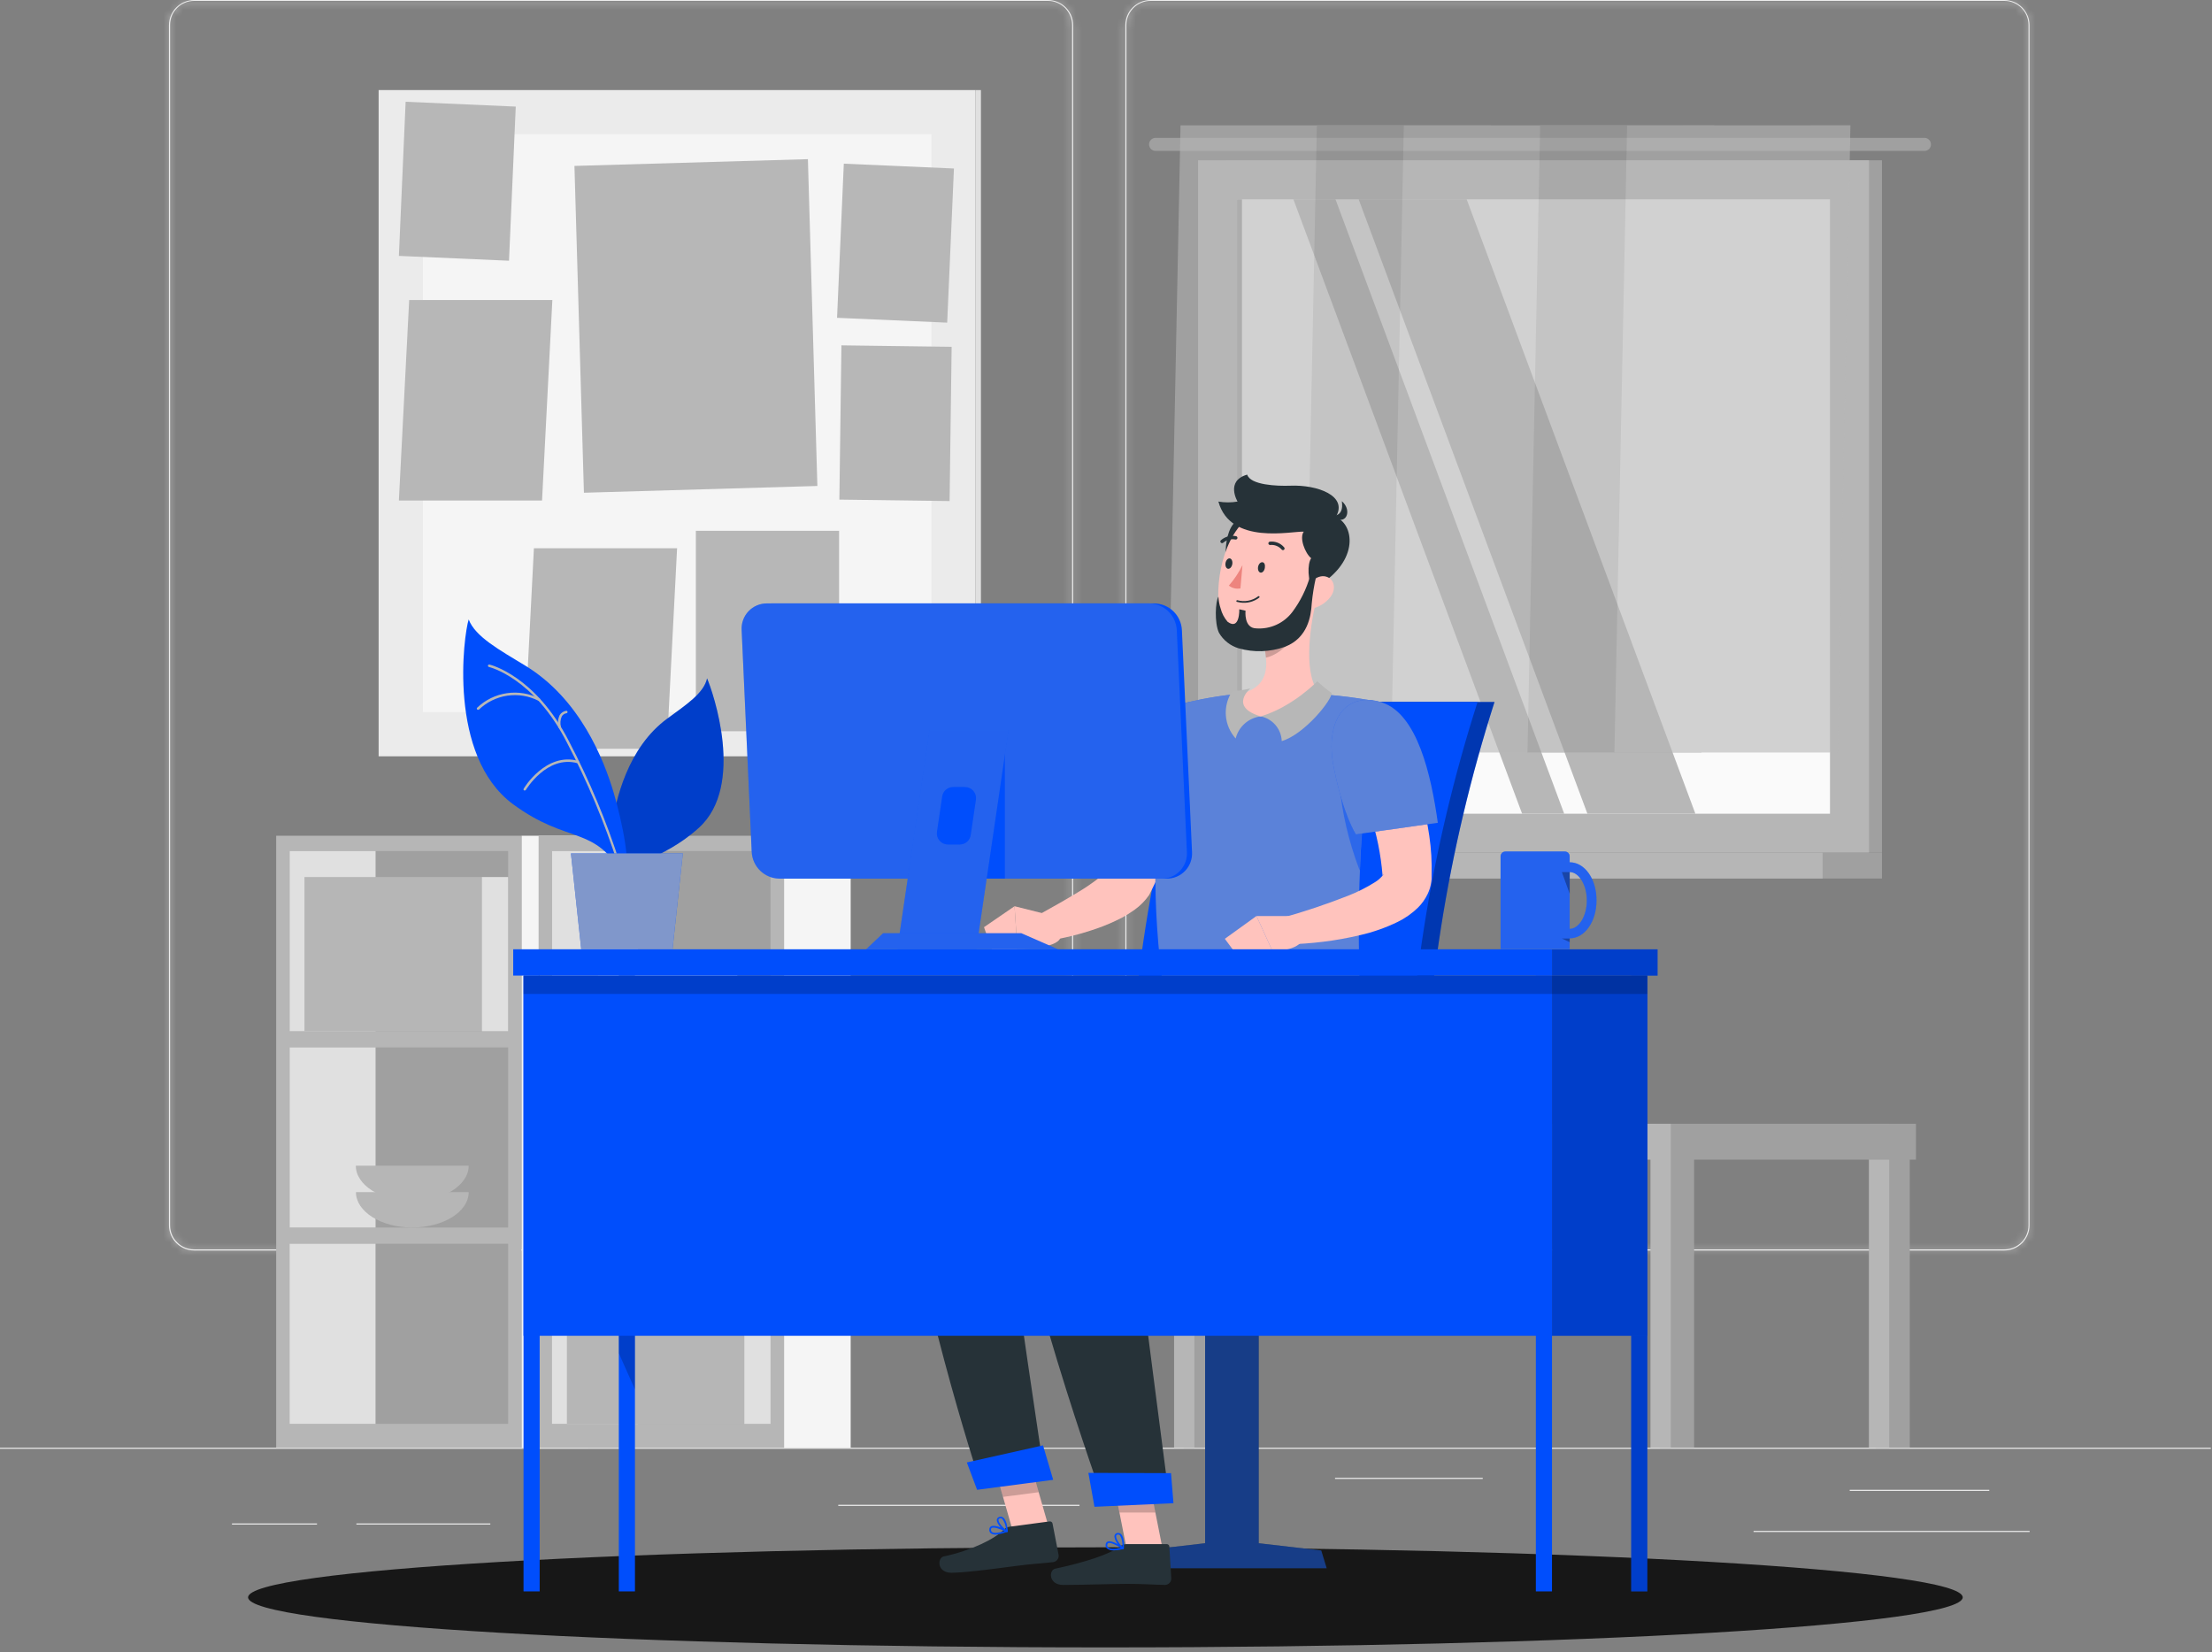<svg width="332" height="248" viewBox="0 0 332 248" fill="none" xmlns="http://www.w3.org/2000/svg">
<rect x="0" y="0" width="332" height="248" fill="#808080" stroke="none"/>
<path d="M331.823 217.278H0V217.443H331.823V217.278Z" fill="#EBEBEB"/>
<mask id="path-2-inside-1_1919_4493" fill="white">
<path d="M157.284 187.679H29.141C28.137 187.677 27.175 187.277 26.465 186.567C25.756 185.856 25.358 184.893 25.358 183.89V3.756C25.367 2.758 25.769 1.804 26.477 1.1C27.185 0.397 28.142 0.002 29.141 0H157.284C158.289 0 159.253 0.399 159.964 1.11C160.674 1.821 161.073 2.784 161.073 3.789V183.89C161.073 184.895 160.674 185.858 159.964 186.569C159.253 187.28 158.289 187.679 157.284 187.679ZM29.141 0.133C28.181 0.134 27.261 0.517 26.583 1.196C25.905 1.876 25.524 2.796 25.524 3.756V183.89C25.524 184.849 25.905 185.77 26.583 186.449C27.261 187.129 28.181 187.511 29.141 187.513H157.284C158.244 187.511 159.165 187.129 159.844 186.45C160.523 185.771 160.906 184.85 160.908 183.89V3.756C160.906 2.796 160.523 1.875 159.844 1.196C159.165 0.517 158.244 0.134 157.284 0.133H29.141Z"/>
</mask>
<path d="M157.284 187.679H29.141C28.137 187.677 27.175 187.277 26.465 186.567C25.756 185.856 25.358 184.893 25.358 183.89V3.756C25.367 2.758 25.769 1.804 26.477 1.1C27.185 0.397 28.142 0.002 29.141 0H157.284C158.289 0 159.253 0.399 159.964 1.11C160.674 1.821 161.073 2.784 161.073 3.789V183.89C161.073 184.895 160.674 185.858 159.964 186.569C159.253 187.28 158.289 187.679 157.284 187.679ZM29.141 0.133C28.181 0.134 27.261 0.517 26.583 1.196C25.905 1.876 25.524 2.796 25.524 3.756V183.89C25.524 184.849 25.905 185.77 26.583 186.449C27.261 187.129 28.181 187.511 29.141 187.513H157.284C158.244 187.511 159.165 187.129 159.844 186.45C160.523 185.771 160.906 184.85 160.908 183.89V3.756C160.906 2.796 160.523 1.875 159.844 1.196C159.165 0.517 158.244 0.134 157.284 0.133H29.141Z" fill="#EBEBEB"/>
<path d="M29.141 187.679L29.13 193.679H29.141V187.679ZM25.358 183.89L31.358 183.89V183.89H25.358ZM25.358 3.756L19.358 3.704L19.358 3.73V3.756H25.358ZM29.141 0V-6L29.13 -6L29.141 0ZM157.284 0V-6V0ZM161.073 183.89H155.073H161.073ZM29.141 0.133V-5.867L29.13 -5.867L29.141 0.133ZM25.524 3.756H31.524V3.756L25.524 3.756ZM25.524 183.89L31.524 183.89V183.89H25.524ZM29.141 187.513L29.13 193.513H29.141V187.513ZM157.284 187.513V193.513L157.295 193.513L157.284 187.513ZM160.908 183.89L166.908 183.9V183.89H160.908ZM160.908 3.756H166.908L166.908 3.745L160.908 3.756ZM157.284 0.133L157.295 -5.867H157.284V0.133ZM157.284 187.679V181.679H29.141V187.679V193.679H157.284V187.679ZM29.141 187.679L29.151 181.679C29.737 181.68 30.298 181.913 30.712 182.328L26.465 186.567L22.219 190.806C24.051 192.641 26.537 193.674 29.13 193.679L29.141 187.679ZM26.465 186.567L30.712 182.328C31.125 182.742 31.358 183.304 31.358 183.89L25.358 183.89H19.358C19.358 186.483 20.387 188.97 22.219 190.806L26.465 186.567ZM25.358 183.89H31.358V3.756H25.358H19.358V183.89H25.358ZM25.358 3.756L31.358 3.809C31.353 4.391 31.118 4.948 30.705 5.358L26.477 1.1L22.249 -3.157C20.42 -1.34 19.381 1.125 19.358 3.704L25.358 3.756ZM26.477 1.1L30.705 5.358C30.292 5.768 29.733 5.999 29.151 6L29.141 0L29.13 -6C26.552 -5.996 24.079 -4.974 22.249 -3.157L26.477 1.1ZM29.141 0V6H157.284V0V-6H29.141V0ZM157.284 0V6C156.698 6 156.135 5.767 155.721 5.353L159.964 1.11L164.206 -3.133C162.37 -4.969 159.88 -6 157.284 -6V0ZM159.964 1.11L155.721 5.353C155.306 4.938 155.073 4.376 155.073 3.789H161.073H167.073C167.073 1.193 166.042 -1.297 164.206 -3.133L159.964 1.11ZM161.073 3.789H155.073V183.89H161.073H167.073V3.789H161.073ZM161.073 183.89H155.073C155.073 183.303 155.306 182.741 155.721 182.326L159.964 186.569L164.206 190.812C166.042 188.976 167.073 186.486 167.073 183.89H161.073ZM159.964 186.569L155.721 182.326C156.136 181.912 156.698 181.679 157.284 181.679V187.679V193.679C159.88 193.679 162.37 192.648 164.206 190.812L159.964 186.569ZM29.141 0.133L29.13 -5.867C26.58 -5.863 24.137 -4.847 22.336 -3.042L26.583 1.196L30.829 5.435C30.385 5.881 29.781 6.132 29.152 6.133L29.141 0.133ZM26.583 1.196L22.336 -3.042C20.535 -1.238 19.524 1.207 19.524 3.756L25.524 3.756L31.524 3.756C31.524 4.386 31.274 4.99 30.829 5.435L26.583 1.196ZM25.524 3.756H19.524V183.89H25.524H31.524V3.756H25.524ZM25.524 183.89H19.524C19.524 186.439 20.535 188.884 22.336 190.688L26.583 186.449L30.829 182.211C31.274 182.656 31.524 183.26 31.524 183.89L25.524 183.89ZM26.583 186.449L22.336 190.688C24.137 192.492 26.581 193.508 29.13 193.513L29.141 187.513L29.152 181.513C29.781 181.514 30.385 181.765 30.829 182.211L26.583 186.449ZM29.141 187.513V193.513H157.284V187.513V181.513H29.141V187.513ZM157.284 187.513L157.295 193.513C159.843 193.508 162.285 192.494 164.087 190.692L159.844 186.45L155.602 182.207C156.045 181.764 156.646 181.514 157.273 181.513L157.284 187.513ZM159.844 186.45L164.087 190.692C165.889 188.891 166.903 186.449 166.908 183.9L160.908 183.89L154.908 183.879C154.909 183.252 155.158 182.651 155.602 182.207L159.844 186.45ZM160.908 183.89H166.908V3.756H160.908H154.908V183.89H160.908ZM160.908 3.756L166.908 3.745C166.903 1.197 165.889 -1.245 164.087 -3.047L159.844 1.196L155.602 5.439C155.158 4.995 154.909 4.394 154.908 3.767L160.908 3.756ZM159.844 1.196L164.087 -3.047C162.285 -4.848 159.843 -5.863 157.295 -5.867L157.284 0.133L157.273 6.133C156.646 6.132 156.045 5.882 155.602 5.439L159.844 1.196ZM157.284 0.133V-5.867H29.141V0.133V6.133H157.284V0.133Z" fill="white" mask="url(#path-2-inside-1_1919_4493)"/>
<mask id="path-4-inside-2_1919_4493" fill="white">
<path d="M300.837 187.679H172.687C171.683 187.677 170.72 187.277 170.01 186.567C169.299 185.857 168.9 184.894 168.898 183.89V3.756C168.908 2.758 169.312 1.803 170.021 1.1C170.731 0.397 171.688 0.002 172.687 0H300.837C301.834 0.003 302.79 0.4 303.496 1.103C304.203 1.806 304.605 2.759 304.613 3.756V183.89C304.613 184.892 304.216 185.854 303.508 186.564C302.8 187.275 301.84 187.675 300.837 187.679ZM172.687 0.133C171.727 0.134 170.806 0.517 170.127 1.196C169.448 1.875 169.065 2.796 169.064 3.756V183.89C169.065 184.85 169.448 185.771 170.127 186.45C170.806 187.129 171.727 187.511 172.687 187.513H300.837C301.798 187.511 302.718 187.129 303.397 186.45C304.077 185.771 304.459 184.85 304.461 183.89V3.756C304.459 2.796 304.077 1.875 303.397 1.196C302.718 0.517 301.798 0.134 300.837 0.133H172.687Z"/>
</mask>
<path d="M300.837 187.679H172.687C171.683 187.677 170.72 187.277 170.01 186.567C169.299 185.857 168.9 184.894 168.898 183.89V3.756C168.908 2.758 169.312 1.803 170.021 1.1C170.731 0.397 171.688 0.002 172.687 0H300.837C301.834 0.003 302.79 0.4 303.496 1.103C304.203 1.806 304.605 2.759 304.613 3.756V183.89C304.613 184.892 304.216 185.854 303.508 186.564C302.8 187.275 301.84 187.675 300.837 187.679ZM172.687 0.133C171.727 0.134 170.806 0.517 170.127 1.196C169.448 1.875 169.065 2.796 169.064 3.756V183.89C169.065 184.85 169.448 185.771 170.127 186.45C170.806 187.129 171.727 187.511 172.687 187.513H300.837C301.798 187.511 302.718 187.129 303.397 186.45C304.077 185.771 304.459 184.85 304.461 183.89V3.756C304.459 2.796 304.077 1.875 303.397 1.196C302.718 0.517 301.798 0.134 300.837 0.133H172.687Z" fill="#EBEBEB"/>
<path d="M300.837 187.679V193.679H300.848L300.858 193.679L300.837 187.679ZM172.687 187.679L172.677 193.679H172.687V187.679ZM168.898 183.89H162.898L162.898 183.9L168.898 183.89ZM168.898 3.756L162.898 3.693L162.898 3.725V3.756H168.898ZM172.687 0V-6L172.677 -6L172.687 0ZM300.837 0L300.858 -6L300.848 -6H300.837V0ZM304.613 3.756H310.613V3.73L310.613 3.704L304.613 3.756ZM304.613 183.89H298.613V183.89L304.613 183.89ZM172.687 0.133V-5.867L172.676 -5.867L172.687 0.133ZM169.064 3.756L163.064 3.745V3.756H169.064ZM169.064 183.89H163.064L163.064 183.9L169.064 183.89ZM172.687 187.513L172.676 193.513H172.687V187.513ZM300.837 187.513V193.513L300.848 193.513L300.837 187.513ZM304.461 183.89L310.461 183.9V183.89H304.461ZM304.461 3.756H310.461L310.461 3.745L304.461 3.756ZM300.837 0.133L300.848 -5.867H300.837V0.133ZM300.837 187.679V181.679H172.687V187.679V193.679H300.837V187.679ZM172.687 187.679L172.698 181.679C173.281 181.68 173.84 181.912 174.252 182.324L170.01 186.567L165.767 190.81C167.6 192.643 170.085 193.674 172.677 193.679L172.687 187.679ZM170.01 186.567L174.252 182.324C174.665 182.737 174.897 183.296 174.898 183.879L168.898 183.89L162.898 183.9C162.902 186.492 163.934 188.977 165.767 190.81L170.01 186.567ZM168.898 183.89H174.898V3.756H168.898H162.898V183.89H168.898ZM168.898 3.756L174.897 3.819C174.891 4.399 174.657 4.953 174.245 5.361L170.021 1.1L165.797 -3.161C163.967 -1.347 162.925 1.116 162.898 3.693L168.898 3.756ZM170.021 1.1L174.245 5.361C173.833 5.77 173.277 5.999 172.697 6L172.687 0L172.677 -6C170.1 -5.996 167.628 -4.976 165.797 -3.161L170.021 1.1ZM172.687 0V6H300.837V0V-6H172.687V0ZM300.837 0L300.816 6C300.235 5.998 299.677 5.767 299.265 5.357L303.496 1.103L307.728 -3.151C305.902 -4.967 303.434 -5.991 300.858 -6L300.837 0ZM303.496 1.103L299.265 5.357C298.853 4.946 298.619 4.39 298.614 3.809L304.613 3.756L310.613 3.704C310.591 1.128 309.554 -1.335 307.728 -3.151L303.496 1.103ZM304.613 3.756H298.613V183.89H304.613H310.613V3.756H304.613ZM304.613 183.89L298.613 183.89C298.613 183.305 298.845 182.744 299.258 182.329L303.508 186.564L307.758 190.8C309.587 188.965 310.613 186.48 310.613 183.889L304.613 183.89ZM303.508 186.564L299.258 182.329C299.671 181.915 300.231 181.681 300.816 181.679L300.837 187.679L300.858 193.679C303.449 193.67 305.93 192.634 307.758 190.8L303.508 186.564ZM172.687 0.133L172.676 -5.867C170.128 -5.863 167.686 -4.848 165.884 -3.047L170.127 1.196L174.37 5.439C173.926 5.882 173.325 6.132 172.698 6.133L172.687 0.133ZM170.127 1.196L165.884 -3.047C164.083 -1.245 163.068 1.197 163.064 3.745L169.064 3.756L175.064 3.767C175.063 4.394 174.813 4.995 174.37 5.439L170.127 1.196ZM169.064 3.756H163.064V183.89H169.064H175.064V3.756H169.064ZM169.064 183.89L163.064 183.9C163.068 186.448 164.083 188.891 165.884 190.692L170.127 186.45L174.37 182.207C174.813 182.651 175.063 183.252 175.064 183.879L169.064 183.89ZM170.127 186.45L165.884 190.692C167.686 192.494 170.128 193.508 172.676 193.513L172.687 187.513L172.698 181.513C173.325 181.514 173.926 181.764 174.37 182.207L170.127 186.45ZM172.687 187.513V193.513H300.837V187.513V181.513H172.687V187.513ZM300.837 187.513L300.848 193.513C303.396 193.508 305.838 192.494 307.64 190.692L303.397 186.45L299.155 182.207C299.598 181.764 300.199 181.514 300.826 181.513L300.837 187.513ZM303.397 186.45L307.64 190.692C309.442 188.891 310.456 186.448 310.461 183.9L304.461 183.89L298.461 183.879C298.462 183.252 298.711 182.651 299.155 182.207L303.397 186.45ZM304.461 183.89H310.461V3.756H304.461H298.461V183.89H304.461ZM304.461 3.756L310.461 3.745C310.456 1.197 309.442 -1.245 307.64 -3.047L303.397 1.196L299.155 5.439C298.711 4.995 298.462 4.394 298.461 3.767L304.461 3.756ZM303.397 1.196L307.64 -3.047C305.838 -4.848 303.396 -5.863 300.848 -5.867L300.837 0.133L300.826 6.133C300.199 6.132 299.598 5.882 299.155 5.439L303.397 1.196ZM300.837 0.133V-5.867H172.687V0.133V6.133H300.837V0.133Z" fill="white" mask="url(#path-4-inside-2_1919_4493)"/>
<path d="M298.574 223.595H277.623V223.761H298.574V223.595Z" fill="#EBEBEB"/>
<path d="M222.547 221.797H200.375V221.963H222.547V221.797Z" fill="#EBEBEB"/>
<path d="M304.627 229.761H263.195V229.927H304.627V229.761Z" fill="#EBEBEB"/>
<path d="M47.577 228.646H34.815V228.812H47.577V228.646Z" fill="#EBEBEB"/>
<path d="M73.592 228.646H53.49V228.812H73.592V228.646Z" fill="#EBEBEB"/>
<path d="M162.022 225.845H125.814V226.011H162.022V225.845Z" fill="#EBEBEB"/>
<path d="M183.996 127.971L282.467 127.971V24.057L183.996 24.057V127.971Z" fill="#A0A0A0"/>
<path d="M173.444 20.692H288.845C288.974 20.692 289.101 20.718 289.22 20.767C289.339 20.817 289.447 20.889 289.537 20.981C289.628 21.072 289.7 21.18 289.748 21.299C289.797 21.418 289.821 21.546 289.821 21.675C289.821 21.933 289.718 22.181 289.535 22.364C289.352 22.547 289.104 22.65 288.845 22.65H173.444C173.315 22.651 173.188 22.627 173.068 22.578C172.949 22.529 172.841 22.457 172.75 22.367C172.658 22.276 172.586 22.168 172.536 22.049C172.487 21.931 172.462 21.803 172.462 21.675C172.462 21.414 172.565 21.164 172.749 20.98C172.933 20.796 173.183 20.692 173.444 20.692Z" fill="#A0A0A0"/>
<path d="M179.815 127.971L280.516 127.971V24.057L179.815 24.057V127.971Z" fill="#B6B6B6"/>
<path d="M183.996 131.853H282.467V127.971L183.996 127.971V131.853Z" fill="#A0A0A0"/>
<path d="M172.853 131.853H273.555V127.971L172.853 127.971V131.853Z" fill="#B6B6B6"/>
<path d="M274.663 122.124V29.91L185.661 29.91V122.124H274.663Z" fill="#FAFAFA"/>
<path d="M254.462 122.124L220.131 29.904H203.918L238.255 122.124H254.462Z" fill="#B7B7B7"/>
<path d="M234.771 122.124L200.441 29.904H194.123L228.453 122.124H234.771Z" fill="#B7B7B7"/>
<path d="M186.411 122.124V29.91H185.668V122.124H186.411Z" fill="#A0A0A0"/>
<g opacity="0.6">
<path d="M208.796 112.939H175.282L177.187 18.814H210.701L208.796 112.939Z" fill="#B6B6B6"/>
<path d="M221.85 112.939H195.742L197.647 18.814H223.755L221.85 112.939Z" fill="#A0A0A0"/>
<path d="M242.31 112.939H208.796L210.701 18.814H244.215L242.31 112.939Z" fill="#B6B6B6"/>
<path d="M255.364 112.939H229.256L231.161 18.814L257.269 18.808L255.364 112.939Z" fill="#A0A0A0"/>
<path d="M275.824 112.939H242.31L244.215 18.814L277.729 18.808L275.824 112.939Z" fill="#B6B6B6"/>
</g>
<path d="M146.42 113.51V13.518L56.828 13.518V113.51H146.42Z" fill="#EBEBEB"/>
<path d="M147.23 113.51V13.518H146.42V113.51H147.23Z" fill="#E0E0E0"/>
<path d="M63.471 106.867L139.79 106.867V20.148L63.471 20.148L63.471 106.867Z" fill="#F5F5F5"/>
<path d="M104.444 109.747H125.94V79.664H104.444V109.747Z" fill="#B7B7B7"/>
<path d="M78.589 112.375H100.078L101.624 82.285H80.135L78.589 112.375Z" fill="#B7B7B7"/>
<path d="M59.867 75.118H81.356L82.903 45.028H61.414L59.867 75.118Z" fill="#B7B7B7"/>
<path d="M125.634 47.698L142.163 48.423L143.177 25.29L126.648 24.566L125.634 47.698Z" fill="#B7B7B7"/>
<path d="M59.868 38.405L76.397 39.13L77.41 15.997L60.882 15.273L59.868 38.405Z" fill="#B7B7B7"/>
<path d="M142.832 52.05L126.289 51.83L125.982 74.983L142.525 75.202L142.832 52.05Z" fill="#B7B7B7"/>
<path d="M87.641 73.952L122.68 72.936L121.258 23.887L86.219 24.902L87.641 73.952Z" fill="#B7B7B7"/>
<path d="M78.29 217.278V125.429H41.451L41.451 217.278H78.29Z" fill="#B6B6B6"/>
<path d="M76.266 154.769V127.732H43.469V154.769H76.266Z" fill="#A0A0A0"/>
<path d="M76.266 184.235V157.198H43.469V184.235H76.266Z" fill="#A0A0A0"/>
<path d="M76.266 213.7V186.664H43.469V213.7H76.266Z" fill="#A0A0A0"/>
<path d="M56.37 154.769V127.732H43.469V154.769H56.37Z" fill="#E0E0E0"/>
<path d="M56.37 184.235V157.198H43.469V184.235H56.37Z" fill="#E0E0E0"/>
<path d="M56.363 213.7V186.664H43.462V213.7H56.363Z" fill="#E0E0E0"/>
<path d="M88.291 217.278V125.429H78.29V217.278H88.291Z" fill="#F5F5F5"/>
<path d="M117.678 217.278V125.429H80.839V217.278H117.678Z" fill="#B6B6B6"/>
<path d="M115.653 154.769V127.732H82.856V154.769H115.653Z" fill="#A0A0A0"/>
<path d="M115.654 184.235V157.198H82.856V184.235H115.654Z" fill="#A0A0A0"/>
<path d="M115.66 213.694V186.657H82.863V213.694H115.66Z" fill="#A0A0A0"/>
<path d="M95.757 154.769V127.732H82.856V154.769H95.757Z" fill="#E0E0E0"/>
<path d="M95.757 184.235V157.198H82.856V184.235H95.757Z" fill="#E0E0E0"/>
<path d="M95.751 213.7V186.664H82.85V213.7H95.751Z" fill="#E0E0E0"/>
<path d="M127.679 217.278V125.429H117.678V217.278H127.679Z" fill="#F5F5F5"/>
<path d="M70.346 178.919C70.346 181.852 66.55 184.228 61.872 184.228C57.193 184.228 53.423 181.839 53.423 178.919H70.346Z" fill="#B6B6B6"/>
<path d="M70.346 174.95C70.346 177.884 66.55 180.259 61.872 180.259C57.193 180.259 53.404 177.884 53.404 174.95H70.346Z" fill="#B6B6B6"/>
<path d="M110.829 149.46C110.829 152.393 106.084 154.769 100.21 154.769C94.337 154.769 89.592 152.393 89.592 149.46H110.829Z" fill="#FAFAFA"/>
<path d="M110.829 145.484C110.829 148.418 106.084 150.794 100.21 150.794C94.337 150.794 89.592 148.411 89.592 145.484H110.829Z" fill="#FAFAFA"/>
<path d="M85.086 213.694H111.718V190.553H85.086V213.694Z" fill="#B6B6B6"/>
<path d="M115.653 190.559H111.711V213.701H115.653V190.559Z" fill="#E0E0E0"/>
<path d="M45.699 154.769H72.331V131.627H45.699V154.769Z" fill="#B6B6B6"/>
<path d="M76.266 131.627H72.324V154.769H76.266V131.627Z" fill="#E0E0E0"/>
<path d="M177.605 217.278H182.775V168.659H177.605V217.278Z" fill="#A0A0A0"/>
<path d="M176.218 217.278H179.264V168.659H176.218V217.278Z" fill="#B6B6B6"/>
<path d="M248.661 168.659H175.282V174.041H248.661V168.659Z" fill="#B6B6B6"/>
<path d="M281.472 217.278H286.642V168.659H281.472V217.278Z" fill="#A0A0A0"/>
<path d="M280.503 217.278H283.549V168.659H280.503V217.278Z" fill="#B6B6B6"/>
<path d="M287.564 168.659H250.871V174.041H287.564V168.659Z" fill="#A0A0A0"/>
<path d="M249.099 217.278H254.269V168.659H249.099V217.278Z" fill="#A0A0A0"/>
<path d="M247.719 217.278H250.765V168.659H247.719V217.278Z" fill="#B6B6B6"/>
<path d="M165.911 247.248C236.976 247.248 294.586 243.884 294.586 239.735C294.586 235.586 236.976 232.223 165.911 232.223C94.847 232.223 37.237 235.586 37.237 239.735C37.237 243.884 94.847 247.248 165.911 247.248Z" fill="#171717"/>
<path d="M198.304 232.701L188.92 231.612V177.784H180.876V231.612L171.493 232.701L170.676 235.369H199.12L198.304 232.701Z" fill="#263238"/>
<path opacity="0.4" d="M198.304 232.701L188.92 231.612V177.784H180.876V231.612L171.493 232.701L170.676 235.369H199.12L198.304 232.701Z" fill="#004EFC"/>
<path d="M182.502 105.354H224.312C217.233 127.478 213.593 150.559 213.521 173.789H171.712C171.784 150.559 175.423 127.478 182.502 105.354Z" fill="#004EFC"/>
<path opacity="0.3" d="M182.502 105.354H224.312C217.233 127.478 213.593 150.559 213.521 173.789H171.712C171.784 150.559 175.423 127.478 182.502 105.354Z" fill="black"/>
<path d="M179.961 105.354H221.77C214.689 127.478 211.047 150.559 210.973 173.789H169.163C169.234 150.559 172.876 127.477 179.961 105.354Z" fill="#004EFC"/>
<path d="M203.918 180.213H144.734C147.223 174.798 151.749 171.479 156.634 171.479H199.91L203.918 180.213Z" fill="#004EFC"/>
<path d="M215.944 180.213H187.367C189.849 174.798 194.375 171.479 199.266 171.479H209.38C214.265 171.479 216.68 174.3 215.944 180.213Z" fill="#004EFC"/>
<path opacity="0.3" d="M215.944 180.213H187.367C189.849 174.798 194.375 171.479 199.266 171.479H209.38C214.265 171.479 216.68 174.3 215.944 180.213Z" fill="black"/>
<path d="M157.583 229.827L152.227 230.531L148.743 218.399L154.098 217.696L157.583 229.827Z" fill="#FFC3BD"/>
<path d="M151.557 229.13L157.53 228.34C157.63 228.325 157.732 228.349 157.815 228.407C157.898 228.465 157.955 228.553 157.974 228.652L158.89 233.371C158.924 233.621 158.858 233.874 158.707 234.075C158.555 234.277 158.33 234.41 158.08 234.446C155.983 234.685 154.968 234.692 152.327 235.043C150.701 235.256 145.106 236.032 142.843 236.045C140.58 236.059 140.693 233.822 141.622 233.603C145.916 232.674 149.32 230.949 150.674 229.575C150.911 229.333 151.221 229.177 151.557 229.13Z" fill="#263238"/>
<path opacity="0.2" d="M154.098 217.702L148.743 218.406L150.541 224.657L155.897 223.954L154.098 217.702Z" fill="black"/>
<path d="M175.149 152.041C175.149 152.041 133.174 155.048 134.866 170.424C137.302 192.53 146.812 221.558 146.812 221.558L156.547 219.886C156.547 219.886 152.473 193.121 150.309 175.866C160.781 171.526 189.185 175.687 192.517 166.641C194.151 161.956 194.582 156.936 193.771 152.041H175.149Z" fill="#263238"/>
<path opacity="0.3" d="M154.696 164.843C154.696 164.843 155.718 169.415 156.415 174.379H156.322L155.247 174.545L154.696 174.652L154.079 174.764C153.236 174.941 152.403 175.163 151.583 175.428L151.019 175.614C150.774 175.693 150.535 175.793 150.309 175.886C150.555 177.877 151.404 180.472 151.411 182.741C142.073 171.698 149.772 164.843 154.696 164.843Z" fill="black"/>
<path d="M158.074 222.096L146.652 223.595L145.113 219.487L156.547 216.926L158.074 222.096Z" fill="#004EFC"/>
<path d="M149.778 230.285C150.257 230.209 150.726 230.083 151.178 229.907C151.201 229.899 151.221 229.884 151.236 229.866C151.251 229.847 151.261 229.824 151.265 229.801C151.266 229.776 151.259 229.751 151.246 229.73C151.233 229.708 151.214 229.692 151.192 229.681C151.006 229.582 149.36 228.745 148.736 229.09C148.666 229.131 148.607 229.187 148.564 229.256C148.522 229.324 148.496 229.402 148.491 229.482C148.465 229.605 148.474 229.732 148.518 229.849C148.561 229.967 148.637 230.069 148.736 230.146C149.054 230.32 149.426 230.37 149.778 230.285ZM150.813 229.774C149.884 230.086 149.174 230.152 148.889 229.933C148.828 229.881 148.782 229.814 148.756 229.738C148.731 229.662 148.726 229.58 148.743 229.502C148.743 229.463 148.754 229.425 148.774 229.391C148.794 229.357 148.822 229.329 148.856 229.309C149.194 229.15 150.143 229.482 150.813 229.801V229.774Z" fill="#004EFC"/>
<path d="M151.152 229.94C151.169 229.947 151.188 229.947 151.205 229.94C151.224 229.928 151.239 229.911 151.249 229.891C151.26 229.871 151.265 229.849 151.265 229.827C151.265 229.767 151.178 228.208 150.568 227.763C150.491 227.703 150.401 227.662 150.305 227.643C150.21 227.625 150.111 227.629 150.017 227.657C149.91 227.674 149.813 227.727 149.739 227.806C149.666 227.886 149.621 227.987 149.612 228.095C149.566 228.692 150.515 229.708 151.086 229.953C151.108 229.956 151.132 229.951 151.152 229.94ZM150.137 227.869C150.237 227.856 150.34 227.882 150.422 227.942C150.782 228.419 150.982 228.997 150.993 229.595C150.475 229.263 149.831 228.487 149.864 228.095C149.864 228.015 149.898 227.922 150.077 227.883L150.137 227.869Z" fill="#004EFC"/>
<path d="M180.963 110.53C180.498 112.614 179.934 114.552 179.37 116.543C178.806 118.534 178.169 120.478 177.479 122.423C176.789 124.367 176.065 126.312 175.275 128.243C174.486 130.174 173.603 132.079 172.654 133.97L172.481 134.309L172.415 134.408C171.84 135.225 171.131 135.938 170.318 136.519C169.694 136.972 169.04 137.382 168.36 137.746C167.143 138.378 165.881 138.919 164.584 139.366C163.33 139.804 162.076 140.169 160.821 140.48C159.559 140.794 158.28 141.043 156.992 141.224L155.751 137.375L158.903 135.609C159.945 135.012 160.974 134.421 161.956 133.811C162.905 133.239 163.822 132.616 164.704 131.946C165.08 131.666 165.433 131.355 165.759 131.017C166.031 130.732 166.23 130.453 166.19 130.426L165.951 130.864C166.675 129.099 167.338 127.287 167.982 125.456C168.626 123.624 169.21 121.766 169.787 119.888C170.364 118.009 170.915 116.131 171.453 114.24C171.99 112.349 172.515 110.424 173.012 108.599L180.963 110.53Z" fill="#FFC3BD"/>
<path d="M172.189 109.09C167.803 114.127 164.889 121.175 164.889 121.175L176.37 128.084C179.689 124.042 183.816 113.364 183.982 109.76C184.241 104.226 176.915 103.668 172.189 109.09Z" fill="#004EFC"/>
<path opacity="0.5" d="M172.189 109.09C167.803 114.127 164.889 121.175 164.889 121.175L176.37 128.084C179.689 124.042 183.816 113.364 183.982 109.76C184.241 104.226 176.915 103.668 172.189 109.09Z" fill="#B7B7B7"/>
<path opacity="0.5" d="M176.231 114.227C173.729 116.33 171.951 120.704 171.174 124.951L176.37 128.077C178.01 126.086 179.848 122.469 181.308 118.872C180.14 115.308 178.441 112.368 176.231 114.227Z" fill="#004EFC"/>
<path d="M174.612 233.059H169.216L166.741 220.563H172.136L174.612 233.059Z" fill="#FFC3BD"/>
<path d="M169.044 231.745H175.109C175.21 231.741 175.309 231.778 175.383 231.846C175.458 231.914 175.502 232.009 175.508 232.11L175.8 236.908C175.801 237.16 175.703 237.403 175.527 237.584C175.35 237.764 175.11 237.867 174.857 237.87C172.747 237.831 171.738 237.711 169.07 237.711C167.431 237.711 161.87 237.877 159.607 237.877C157.344 237.877 157.403 235.641 158.366 235.435C162.666 234.526 166.595 233.271 168.115 232.077C168.379 231.866 168.706 231.749 169.044 231.745Z" fill="#263238"/>
<path opacity="0.2" d="M172.136 220.563H166.741L168.022 227.007H173.417L172.136 220.563Z" fill="black"/>
<path d="M185.721 152.041C185.721 152.041 150.15 155.048 151.026 170.497C151.981 187.414 165.679 225.454 165.679 225.454H175.561C175.561 225.454 171.088 191.037 168.924 173.809C178.952 173.809 199.757 175.7 203.089 166.655C204.717 162.054 205.045 157.095 204.038 152.32L185.721 152.041Z" fill="#263238"/>
<path d="M176.125 225.606L164.272 226.144L163.356 221.054L175.76 221.094L176.125 225.606Z" fill="#004EFC"/>
<path d="M167.132 232.687C167.618 232.673 168.1 232.608 168.572 232.495C168.596 232.489 168.617 232.476 168.634 232.459C168.65 232.441 168.661 232.419 168.665 232.395C168.671 232.371 168.668 232.347 168.659 232.324C168.649 232.301 168.633 232.282 168.612 232.269C168.44 232.15 166.913 231.101 166.256 231.36C166.181 231.39 166.115 231.439 166.064 231.502C166.013 231.564 165.979 231.639 165.964 231.718C165.928 231.833 165.924 231.955 165.952 232.072C165.98 232.189 166.039 232.296 166.124 232.382C166.409 232.608 166.77 232.717 167.132 232.687ZM168.227 232.309C167.258 232.502 166.548 232.475 166.296 232.223C166.244 232.162 166.208 232.088 166.193 232.009C166.178 231.929 166.184 231.848 166.21 231.772C166.216 231.732 166.232 231.695 166.256 231.664C166.281 231.632 166.313 231.608 166.349 231.592C166.701 231.46 167.597 231.911 168.227 232.309Z" fill="#004EFC"/>
<path d="M168.566 232.495H168.619C168.638 232.486 168.654 232.472 168.666 232.454C168.677 232.437 168.684 232.416 168.685 232.395C168.685 232.329 168.811 230.776 168.267 230.252C168.197 230.185 168.113 230.134 168.022 230.103C167.93 230.073 167.833 230.062 167.736 230.073C167.628 230.077 167.525 230.118 167.442 230.187C167.359 230.257 167.302 230.352 167.278 230.458C167.159 231.042 167.942 232.17 168.5 232.488C168.52 232.497 168.544 232.499 168.566 232.495ZM167.823 230.305C167.873 230.305 167.923 230.314 167.97 230.334C168.017 230.353 168.059 230.382 168.095 230.418C168.394 230.936 168.52 231.536 168.453 232.13C167.982 231.738 167.444 230.882 167.524 230.497C167.524 230.424 167.584 230.331 167.77 230.312L167.823 230.305Z" fill="#004EFC"/>
<path d="M158.306 137.521L152.273 136.008L152.698 142.458C152.698 142.458 158.671 142.458 159.175 140.699L158.306 137.521Z" fill="#FFC3BD"/>
<path d="M147.688 139.153L149.108 143.201L152.698 142.458L152.273 136.008L147.688 139.153Z" fill="#FFC3BD"/>
<path d="M175.202 152.32H204.058C204.263 149.745 203.666 141.357 204.111 130.678C204.385 122.766 205.344 114.892 206.978 107.146C207.11 106.562 207.243 105.991 207.383 105.407C207.383 105.407 205.916 105.108 203.819 104.803C202.08 104.544 199.897 104.285 197.76 104.186C193.675 103.95 189.58 103.95 185.496 104.186C183.611 104.358 181.766 104.67 180.299 104.956C178.421 105.334 177.313 105.659 177.313 105.659C177.313 105.659 170.185 121.978 175.202 152.32Z" fill="#004EFC"/>
<path opacity="0.5" d="M175.202 152.32H204.058C204.263 149.745 203.666 141.357 204.111 130.678C204.385 122.766 205.344 114.892 206.978 107.146C207.11 106.562 207.243 105.991 207.383 105.407C207.383 105.407 205.916 105.108 203.819 104.803C202.08 104.544 199.897 104.285 197.76 104.186C193.675 103.95 189.58 103.95 185.496 104.186C183.611 104.358 181.766 104.67 180.299 104.956C178.421 105.334 177.313 105.659 177.313 105.659C177.313 105.659 170.185 121.978 175.202 152.32Z" fill="#B7B7B7"/>
<path opacity="0.5" d="M204.091 130.685C204.365 122.771 205.324 114.895 206.958 107.146C205.033 106.98 201.735 107.146 201.191 110.285C200.6 113.629 200.554 121.447 204.091 130.685Z" fill="#004EFC"/>
<path d="M209.194 109.143C209.473 109.654 209.665 110.039 209.858 110.47C210.05 110.902 210.263 111.333 210.455 111.798C210.84 112.66 211.205 113.53 211.55 114.406C212.241 116.171 212.837 117.972 213.335 119.801C213.848 121.655 214.245 123.539 214.523 125.442C214.813 127.406 214.928 129.391 214.868 131.375V131.568V131.946C214.847 132.211 214.809 132.475 214.756 132.736C214.654 133.231 214.493 133.712 214.278 134.169C213.916 134.932 213.424 135.626 212.824 136.22C211.933 137.088 210.909 137.809 209.792 138.357C207.987 139.236 206.088 139.904 204.131 140.348C202.315 140.781 200.476 141.111 198.622 141.337C196.79 141.566 194.947 141.699 193.101 141.735L192.557 137.72C195.841 136.799 199.077 135.713 202.253 134.468C203.694 133.91 205.079 133.215 206.387 132.391C206.842 132.109 207.246 131.752 207.582 131.335C207.668 131.209 207.668 131.143 207.621 131.203C207.585 131.255 207.558 131.313 207.542 131.375C207.527 131.418 207.516 131.463 207.509 131.508C207.509 131.508 207.509 131.574 207.509 131.548V131.408C207.257 128.23 206.617 125.094 205.604 122.071C205.1 120.514 204.538 118.965 203.918 117.425C203.62 116.656 203.301 115.886 202.969 115.129L202.458 114.008L201.974 112.966L209.194 109.143Z" fill="#FFC3BD"/>
<path d="M207.363 105.407C202.107 103.748 198.735 107.949 200.195 115.229C201.655 122.509 203.513 125.223 203.513 125.223L215.804 123.485C214.802 116.344 212.738 107.106 207.363 105.407Z" fill="#004EFC"/>
<path opacity="0.5" d="M207.363 105.407C202.107 103.748 198.735 107.949 200.195 115.229C201.655 122.509 203.513 125.223 203.513 125.223L215.804 123.485C214.802 116.344 212.738 107.106 207.363 105.407Z" fill="#B7B7B7"/>
<path d="M197.474 90.428L194.196 93.149L189.723 96.892C189.855 97.487 189.951 98.09 190.008 98.697C190.247 101.126 189.623 103.343 186.06 104.172C186.06 104.172 182.549 107.451 189.564 107.55C196.578 107.65 198.191 104.232 198.191 104.232C195.543 101.578 196.565 94.377 197.474 90.428Z" fill="#FFC3BD"/>
<path d="M197.713 102.248C197.713 102.248 194.05 106.077 189.219 107.517C190.086 107.69 190.869 108.15 191.443 108.823C192.016 109.496 192.345 110.343 192.377 111.227C195.848 110.192 199.97 104.975 199.857 104.007C199.107 103.465 198.391 102.878 197.713 102.248Z" fill="#B7B7B7"/>
<path d="M187.659 103.33C187.659 103.33 184.381 106.077 189.219 107.517C188.33 107.624 187.495 107.999 186.824 108.591C186.153 109.184 185.678 109.967 185.462 110.835C184.603 109.881 184.085 108.669 183.989 107.389C183.893 106.109 184.224 104.833 184.931 103.761C185.849 103.676 186.76 103.532 187.659 103.33Z" fill="#B7B7B7"/>
<path opacity="0.2" d="M189.723 96.892C189.855 97.487 189.951 98.09 190.008 98.697C191.674 98.366 193.904 96.587 194.136 94.888C194.216 94.323 194.236 93.751 194.196 93.183L189.723 96.892Z" fill="black"/>
<path d="M185.442 78.31C183.239 80.135 183.637 87.196 185.754 86.546C187.871 85.896 189.079 75.311 185.442 78.31Z" fill="#263238"/>
<path d="M198.828 84.748C197.687 89.99 197.289 93.109 194.183 95.505C193.184 96.291 191.99 96.789 190.729 96.946C189.468 97.103 188.188 96.912 187.027 96.395C185.866 95.878 184.868 95.055 184.141 94.012C183.414 92.97 182.985 91.749 182.901 90.481C182.496 85.597 184.434 77.839 189.949 76.352C191.135 76.001 192.394 75.967 193.597 76.254C194.801 76.542 195.908 77.141 196.808 77.991C197.707 78.841 198.367 79.913 198.722 81.099C199.076 82.285 199.113 83.543 198.828 84.748Z" fill="#FFC3BD"/>
<path d="M197.103 88.344C196.253 87.296 196.193 84.628 196.797 83.779C195.888 83.055 194.979 80.719 195.682 79.797C193.904 79.677 184.699 81.887 182.867 75.277C183.821 75.44 184.794 75.44 185.748 75.277C185.748 75.277 183.876 72.165 187.194 71.236C187.679 72.809 191.681 72.968 193.665 72.895C197.733 72.729 202.372 74.421 200.494 77.58C203.467 78.888 203.951 84.661 197.103 88.344Z" fill="#263238"/>
<path d="M199.757 77.381C199.757 77.381 201.788 77.806 201.396 75.218C203.075 76.638 202 79.233 199.757 77.381Z" fill="#263238"/>
<path d="M199.684 89.592C198.973 90.517 197.949 91.149 196.804 91.371C195.317 91.636 194.866 90.269 195.523 88.948C196.114 87.754 197.6 86.181 198.967 86.519C200.335 86.858 200.567 88.451 199.684 89.592Z" fill="#FFC3BD"/>
<path d="M196.625 86.493C196.073 88.424 195.173 90.239 193.97 91.849C193.344 92.678 192.521 93.338 191.575 93.767C190.63 94.198 189.591 94.384 188.555 94.311C186.65 94.278 186.942 91.656 186.942 91.656L186.006 91.444C186.006 91.444 186.106 94.689 184.248 93.315C183.753 92.74 183.396 92.059 183.206 91.324C183.012 90.75 182.9 90.151 182.874 89.546C182.423 90.262 182.257 93.441 182.947 94.954C183.6 96.09 184.664 96.931 185.92 97.304C188.214 97.954 190.653 97.868 192.895 97.058C196.28 95.731 196.771 92.466 196.877 90.608C197.004 89.231 197.226 87.865 197.541 86.519L196.625 86.493Z" fill="#263238"/>
<path d="M189.842 85.225C189.776 85.657 189.497 85.975 189.212 85.942C188.927 85.909 188.754 85.531 188.82 85.106C188.887 84.681 189.172 84.349 189.484 84.382C189.796 84.416 189.909 84.794 189.842 85.225Z" fill="#263238"/>
<path d="M184.958 84.641C184.892 85.073 184.613 85.398 184.327 85.365C184.042 85.332 183.87 84.953 183.936 84.522C184.002 84.091 184.288 83.772 184.566 83.805C184.845 83.838 185.024 84.21 184.958 84.641Z" fill="#263238"/>
<path d="M186.484 84.814C185.942 85.924 185.255 86.957 184.44 87.887C184.681 88.08 184.962 88.218 185.263 88.29C185.563 88.362 185.876 88.368 186.179 88.305L186.484 84.814Z" fill="#ED847E"/>
<path d="M186.153 90.428C186.652 90.505 187.162 90.479 187.652 90.353C188.141 90.226 188.6 90.001 189 89.692C189.012 89.681 189.023 89.668 189.03 89.653C189.038 89.638 189.042 89.621 189.043 89.605C189.045 89.588 189.043 89.572 189.037 89.556C189.032 89.54 189.024 89.525 189.013 89.513C189.002 89.5 188.989 89.49 188.974 89.482C188.959 89.475 188.943 89.47 188.926 89.469C188.909 89.468 188.893 89.47 188.877 89.475C188.861 89.48 188.846 89.488 188.834 89.499C188.394 89.829 187.885 90.052 187.345 90.154C186.806 90.255 186.25 90.231 185.721 90.083C185.705 90.079 185.688 90.079 185.672 90.081C185.655 90.084 185.64 90.089 185.626 90.098C185.611 90.107 185.599 90.118 185.589 90.131C185.579 90.145 185.572 90.16 185.569 90.176C185.564 90.192 185.562 90.208 185.563 90.225C185.565 90.241 185.57 90.257 185.578 90.271C185.586 90.286 185.597 90.298 185.611 90.308C185.624 90.318 185.639 90.325 185.655 90.329C185.818 90.373 185.985 90.407 186.153 90.428Z" fill="#263238"/>
<path d="M192.616 82.558C192.659 82.55 192.699 82.529 192.729 82.498C192.753 82.474 192.772 82.446 192.784 82.416C192.797 82.385 192.804 82.352 192.804 82.319C192.804 82.285 192.797 82.252 192.784 82.222C192.772 82.191 192.753 82.163 192.729 82.139C192.469 81.833 192.137 81.596 191.763 81.449C191.389 81.302 190.985 81.249 190.586 81.297C190.552 81.301 190.52 81.313 190.492 81.33C190.463 81.348 190.438 81.371 190.418 81.398C190.398 81.425 190.384 81.456 190.376 81.489C190.369 81.521 190.368 81.555 190.373 81.589C190.386 81.655 190.425 81.714 190.481 81.752C190.536 81.791 190.605 81.806 190.672 81.794C190.984 81.765 191.299 81.809 191.591 81.925C191.883 82.04 192.143 82.223 192.351 82.458C192.379 82.5 192.42 82.532 192.468 82.55C192.515 82.568 192.567 82.57 192.616 82.558Z" fill="#263238"/>
<path d="M183.352 81.509C183.391 81.523 183.434 81.526 183.474 81.518C183.515 81.509 183.553 81.49 183.584 81.463C183.829 81.245 184.12 81.088 184.436 81.003C184.751 80.918 185.082 80.907 185.403 80.971C185.469 80.988 185.538 80.979 185.598 80.945C185.657 80.912 185.701 80.857 185.721 80.792C185.739 80.726 185.731 80.656 185.697 80.596C185.664 80.536 185.608 80.492 185.542 80.474C185.141 80.39 184.726 80.401 184.33 80.505C183.934 80.608 183.568 80.802 183.259 81.071C183.232 81.091 183.21 81.117 183.194 81.147C183.177 81.177 183.167 81.209 183.164 81.243C183.161 81.276 183.165 81.31 183.176 81.343C183.186 81.375 183.203 81.404 183.226 81.429C183.259 81.468 183.303 81.495 183.352 81.509Z" fill="#263238"/>
<path d="M193.572 137.481H188.588L191.004 142.79C191.004 142.79 195.901 142.717 195.649 140.195L193.572 137.481Z" fill="#FFC3BD"/>
<path d="M183.836 140.899L186.391 144.343L191.004 142.783L188.588 137.474L183.836 140.899Z" fill="#FFC3BD"/>
<path d="M230.517 238.839H232.94V146.42H230.517V238.839Z" fill="#004EFC"/>
<path d="M244.826 238.839H247.248V146.42H244.826V238.839Z" fill="#004EFC"/>
<path opacity="0.2" d="M244.826 238.839H247.248V146.42H244.826V238.839Z" fill="black"/>
<path d="M92.877 238.839H95.3L95.3 146.42H92.877L92.877 238.839Z" fill="#004EFC"/>
<path opacity="0.2" d="M92.877 146.42H95.299V208.517L92.877 203.095V146.42Z" fill="black"/>
<path d="M78.576 238.839H80.998L80.998 146.42H78.576L78.576 238.839Z" fill="#004EFC"/>
<path d="M78.576 200.481L232.946 200.481V146.42L78.576 146.42V200.481Z" fill="#004EFC"/>
<path d="M77.029 146.42L232.946 146.42V142.471L77.029 142.471V146.42Z" fill="#004EFC"/>
<path d="M247.241 146.42H232.94V200.481H247.241V146.42Z" fill="#004EFC"/>
<path opacity="0.2" d="M247.241 146.42H232.94V200.481H247.241V146.42Z" fill="black"/>
<path d="M248.787 142.478H232.94V146.427H248.787V142.478Z" fill="#004EFC"/>
<path opacity="0.2" d="M248.787 142.478H232.94V146.427H248.787V142.478Z" fill="black"/>
<path opacity="0.2" d="M78.576 149.174L247.248 149.174V146.427L78.576 146.427V149.174Z" fill="black"/>
<path d="M175.123 131.866H117.751C116.682 131.853 115.659 131.434 114.888 130.695C114.117 129.956 113.655 128.951 113.596 127.884L112.083 94.543C112.055 94.029 112.132 93.514 112.31 93.031C112.488 92.548 112.763 92.107 113.118 91.734C113.473 91.361 113.901 91.065 114.374 90.863C114.848 90.661 115.358 90.558 115.873 90.561H173.245C174.312 90.576 175.333 90.996 176.103 91.735C176.873 92.474 177.334 93.477 177.392 94.543L178.912 127.884C178.941 128.399 178.865 128.914 178.687 129.397C178.509 129.88 178.234 130.322 177.879 130.696C177.524 131.069 177.096 131.365 176.622 131.566C176.148 131.768 175.638 131.87 175.123 131.866Z" fill="#004EFC"/>
<path d="M174.353 131.866H116.981C115.913 131.853 114.889 131.434 114.118 130.695C113.347 129.956 112.885 128.951 112.826 127.884L111.313 94.543C111.285 94.029 111.363 93.514 111.541 93.031C111.719 92.548 111.993 92.107 112.348 91.734C112.703 91.361 113.131 91.065 113.604 90.863C114.078 90.661 114.588 90.558 115.103 90.561H172.475C173.542 90.576 174.563 90.996 175.333 91.735C176.103 92.474 176.564 93.477 176.623 94.543L178.142 127.884C178.171 128.399 178.095 128.914 177.917 129.397C177.739 129.88 177.465 130.322 177.109 130.696C176.754 131.069 176.327 131.365 175.852 131.566C175.378 131.768 174.868 131.87 174.353 131.866Z" fill="#004EFC"/>
<path opacity="0.2" d="M174.353 131.866H116.981C115.913 131.853 114.889 131.434 114.118 130.695C113.347 129.956 112.885 128.951 112.826 127.884L111.313 94.543C111.285 94.029 111.363 93.514 111.541 93.031C111.719 92.548 111.993 92.107 112.348 91.734C112.703 91.361 113.131 91.065 113.604 90.863C114.078 90.661 114.588 90.558 115.103 90.561H172.475C173.542 90.576 174.563 90.996 175.333 91.735C176.103 92.474 176.564 93.477 176.623 94.543L178.142 127.884C178.171 128.399 178.095 128.914 177.917 129.397C177.739 129.88 177.465 130.322 177.109 130.696C176.754 131.069 176.327 131.365 175.852 131.566C175.378 131.768 174.868 131.87 174.353 131.866Z" fill="#B7B7B7"/>
<path d="M150.82 111.718H139.863V131.866H150.82V111.718Z" fill="#004EFC"/>
<path d="M139.518 109.568L134.68 142.465H146.533L151.371 109.568H139.518ZM146.48 120.02L145.697 125.329C145.639 125.723 145.442 126.084 145.141 126.344C144.84 126.605 144.456 126.749 144.058 126.75H142.272C142.034 126.749 141.798 126.698 141.581 126.598C141.364 126.499 141.171 126.354 141.015 126.173C140.859 125.992 140.743 125.78 140.676 125.551C140.609 125.322 140.592 125.081 140.627 124.845L141.41 119.536C141.467 119.142 141.664 118.782 141.965 118.521C142.266 118.26 142.651 118.116 143.049 118.116H144.834C145.073 118.116 145.309 118.168 145.526 118.267C145.743 118.367 145.936 118.512 146.092 118.692C146.248 118.873 146.363 119.085 146.43 119.314C146.497 119.543 146.514 119.784 146.48 120.02Z" fill="#004EFC"/>
<path opacity="0.2" d="M139.518 109.568L134.68 142.465H146.533L151.371 109.568H139.518ZM146.48 120.02L145.697 125.329C145.639 125.723 145.442 126.084 145.141 126.344C144.84 126.605 144.456 126.749 144.058 126.75H142.272C142.034 126.749 141.798 126.698 141.581 126.598C141.364 126.499 141.171 126.354 141.015 126.173C140.859 125.992 140.743 125.78 140.676 125.551C140.609 125.322 140.592 125.081 140.627 124.845L141.41 119.536C141.467 119.142 141.664 118.782 141.965 118.521C142.266 118.26 142.651 118.116 143.049 118.116H144.834C145.073 118.116 145.309 118.168 145.526 118.267C145.743 118.367 145.936 118.512 146.092 118.692C146.248 118.873 146.363 119.085 146.43 119.314C146.497 119.543 146.514 119.784 146.48 120.02Z" fill="#B7B7B7"/>
<path d="M153.289 140.062H132.543L129.995 142.478H158.804L153.289 140.062Z" fill="#004EFC"/>
<path opacity="0.2" d="M153.289 140.062H132.543L129.995 142.478H158.804L153.289 140.062Z" fill="#B7B7B7"/>
<path d="M92.021 135.098C90.853 134.435 91.251 128.05 91.762 124.4C92.386 119.987 94.244 112.176 100.151 107.849C102.965 105.785 105.652 104.033 106.124 101.81C106.986 103.801 111.891 117.897 104.896 124.234C98.976 129.59 94.589 128.395 92.021 135.098Z" fill="#004EFC"/>
<g opacity="0.2">
<path d="M92.021 135.098C90.853 134.435 91.251 128.05 91.762 124.4C92.386 119.987 94.244 112.176 100.151 107.849C102.965 105.785 105.652 104.033 106.124 101.81C106.986 103.801 111.891 117.897 104.896 124.234C98.976 129.59 94.589 128.395 92.021 135.098Z" fill="black"/>
</g>
<path d="M93.574 131.475C94.934 130.712 93.375 123.272 92.127 119.038C90.621 113.915 86.997 104.863 78.854 99.912C74.992 97.556 71.322 95.565 70.347 92.97C69.59 95.273 67.161 113.41 76.983 120.684C85.325 126.836 89.227 123.723 93.574 131.475Z" fill="#004EFC"/>
<path d="M92.91 129.816C92.871 129.815 92.832 129.802 92.8 129.778C92.768 129.754 92.744 129.721 92.731 129.683C90.717 123.413 88.168 117.327 85.113 111.492C80.135 101.704 73.439 100.111 73.373 100.098C73.35 100.092 73.328 100.082 73.308 100.068C73.289 100.054 73.273 100.036 73.26 100.016C73.248 99.996 73.24 99.973 73.236 99.949C73.233 99.926 73.234 99.902 73.24 99.879C73.245 99.856 73.254 99.834 73.267 99.814C73.281 99.794 73.297 99.778 73.317 99.765C73.337 99.752 73.359 99.743 73.382 99.739C73.405 99.734 73.429 99.734 73.452 99.739C73.525 99.739 80.374 101.372 85.438 111.333C88.494 117.189 91.04 123.297 93.05 129.59C93.062 129.637 93.056 129.686 93.032 129.728C93.009 129.77 92.97 129.802 92.924 129.816H92.91Z" fill="#B7B7B7"/>
<path d="M71.74 106.522C71.717 106.523 71.694 106.519 71.672 106.511C71.651 106.503 71.631 106.491 71.614 106.475C71.58 106.441 71.561 106.394 71.561 106.346C71.561 106.298 71.58 106.251 71.614 106.216C72.842 105.042 74.406 104.279 76.088 104.035C77.77 103.792 79.487 104.078 80.998 104.856C81.019 104.866 81.039 104.88 81.054 104.898C81.07 104.915 81.082 104.936 81.09 104.958C81.097 104.981 81.1 105.004 81.098 105.028C81.096 105.051 81.089 105.074 81.078 105.095C81.068 105.117 81.055 105.137 81.037 105.153C81.02 105.17 80.999 105.182 80.977 105.19C80.955 105.199 80.931 105.202 80.907 105.2C80.883 105.199 80.86 105.192 80.839 105.181C79.392 104.442 77.751 104.172 76.143 104.41C74.536 104.648 73.043 105.382 71.873 106.508C71.831 106.528 71.784 106.533 71.74 106.522Z" fill="#B7B7B7"/>
<path d="M78.755 118.633C78.725 118.642 78.692 118.642 78.662 118.633C78.641 118.622 78.623 118.606 78.609 118.587C78.594 118.569 78.584 118.547 78.578 118.524C78.571 118.501 78.57 118.478 78.573 118.454C78.576 118.431 78.584 118.408 78.596 118.388C78.596 118.328 81.914 112.853 86.778 114.193C86.825 114.207 86.864 114.239 86.887 114.281C86.91 114.323 86.917 114.372 86.904 114.419C86.891 114.465 86.859 114.504 86.817 114.528C86.775 114.551 86.725 114.558 86.679 114.545C82.093 113.278 78.941 118.527 78.914 118.574C78.894 118.595 78.869 118.612 78.841 118.622C78.814 118.632 78.784 118.636 78.755 118.633Z" fill="#B7B7B7"/>
<path d="M84.017 109.329C83.978 109.328 83.939 109.315 83.907 109.291C83.875 109.267 83.851 109.234 83.838 109.196C83.67 108.567 83.731 107.899 84.011 107.311C84.117 107.145 84.257 107.003 84.421 106.894C84.586 106.785 84.772 106.713 84.966 106.681C84.99 106.675 85.014 106.674 85.037 106.678C85.061 106.682 85.083 106.691 85.103 106.704C85.123 106.717 85.14 106.734 85.153 106.754C85.166 106.774 85.175 106.797 85.179 106.82C85.189 106.868 85.18 106.917 85.154 106.958C85.128 106.999 85.087 107.028 85.04 107.039C84.893 107.058 84.752 107.11 84.628 107.19C84.504 107.271 84.4 107.378 84.323 107.504C84.098 108.006 84.051 108.571 84.19 109.103C84.197 109.126 84.199 109.15 84.197 109.173C84.194 109.197 84.187 109.22 84.175 109.24C84.163 109.261 84.147 109.279 84.128 109.293C84.109 109.307 84.087 109.317 84.064 109.322L84.017 109.329Z" fill="#B7B7B7"/>
<path d="M102.487 128.077H85.69L87.236 142.458H100.941L102.487 128.077Z" fill="#004EFC"/>
<path opacity="0.7" d="M102.487 128.077H85.69L87.236 142.458H100.941L102.487 128.077Z" fill="#B7B7B7"/>
<path d="M235.594 129.411V128.515C235.594 128.323 235.518 128.139 235.382 128.003C235.247 127.868 235.063 127.792 234.871 127.792H225.945C225.753 127.792 225.569 127.868 225.433 128.003C225.298 128.139 225.221 128.323 225.221 128.515V142.451H235.594V140.832C237.851 140.832 239.623 138.324 239.623 135.118C239.623 131.913 237.857 129.411 235.594 129.411ZM235.594 139.366V130.884C236.988 130.884 238.169 132.835 238.169 135.145C238.169 137.454 236.995 139.405 235.594 139.405V139.366Z" fill="#004EFC"/>
<path opacity="0.2" d="M235.594 129.411V128.515C235.594 128.323 235.518 128.139 235.382 128.003C235.247 127.868 235.063 127.792 234.871 127.792H225.945C225.753 127.792 225.569 127.868 225.433 128.003C225.298 128.139 225.221 128.323 225.221 128.515V142.451H235.594V140.832C237.851 140.832 239.623 138.324 239.623 135.118C239.623 131.913 237.857 129.411 235.594 129.411ZM235.594 139.366V130.884C236.988 130.884 238.169 132.835 238.169 135.145C238.169 137.454 236.995 139.405 235.594 139.405V139.366Z" fill="#B7B7B7"/>
<path opacity="0.3" d="M235.601 130.884H234.42L235.601 134.156V130.884Z" fill="black"/>
<path opacity="0.3" d="M235.601 140.859H234.42L235.601 141.403V140.859Z" fill="black"/>
</svg>
